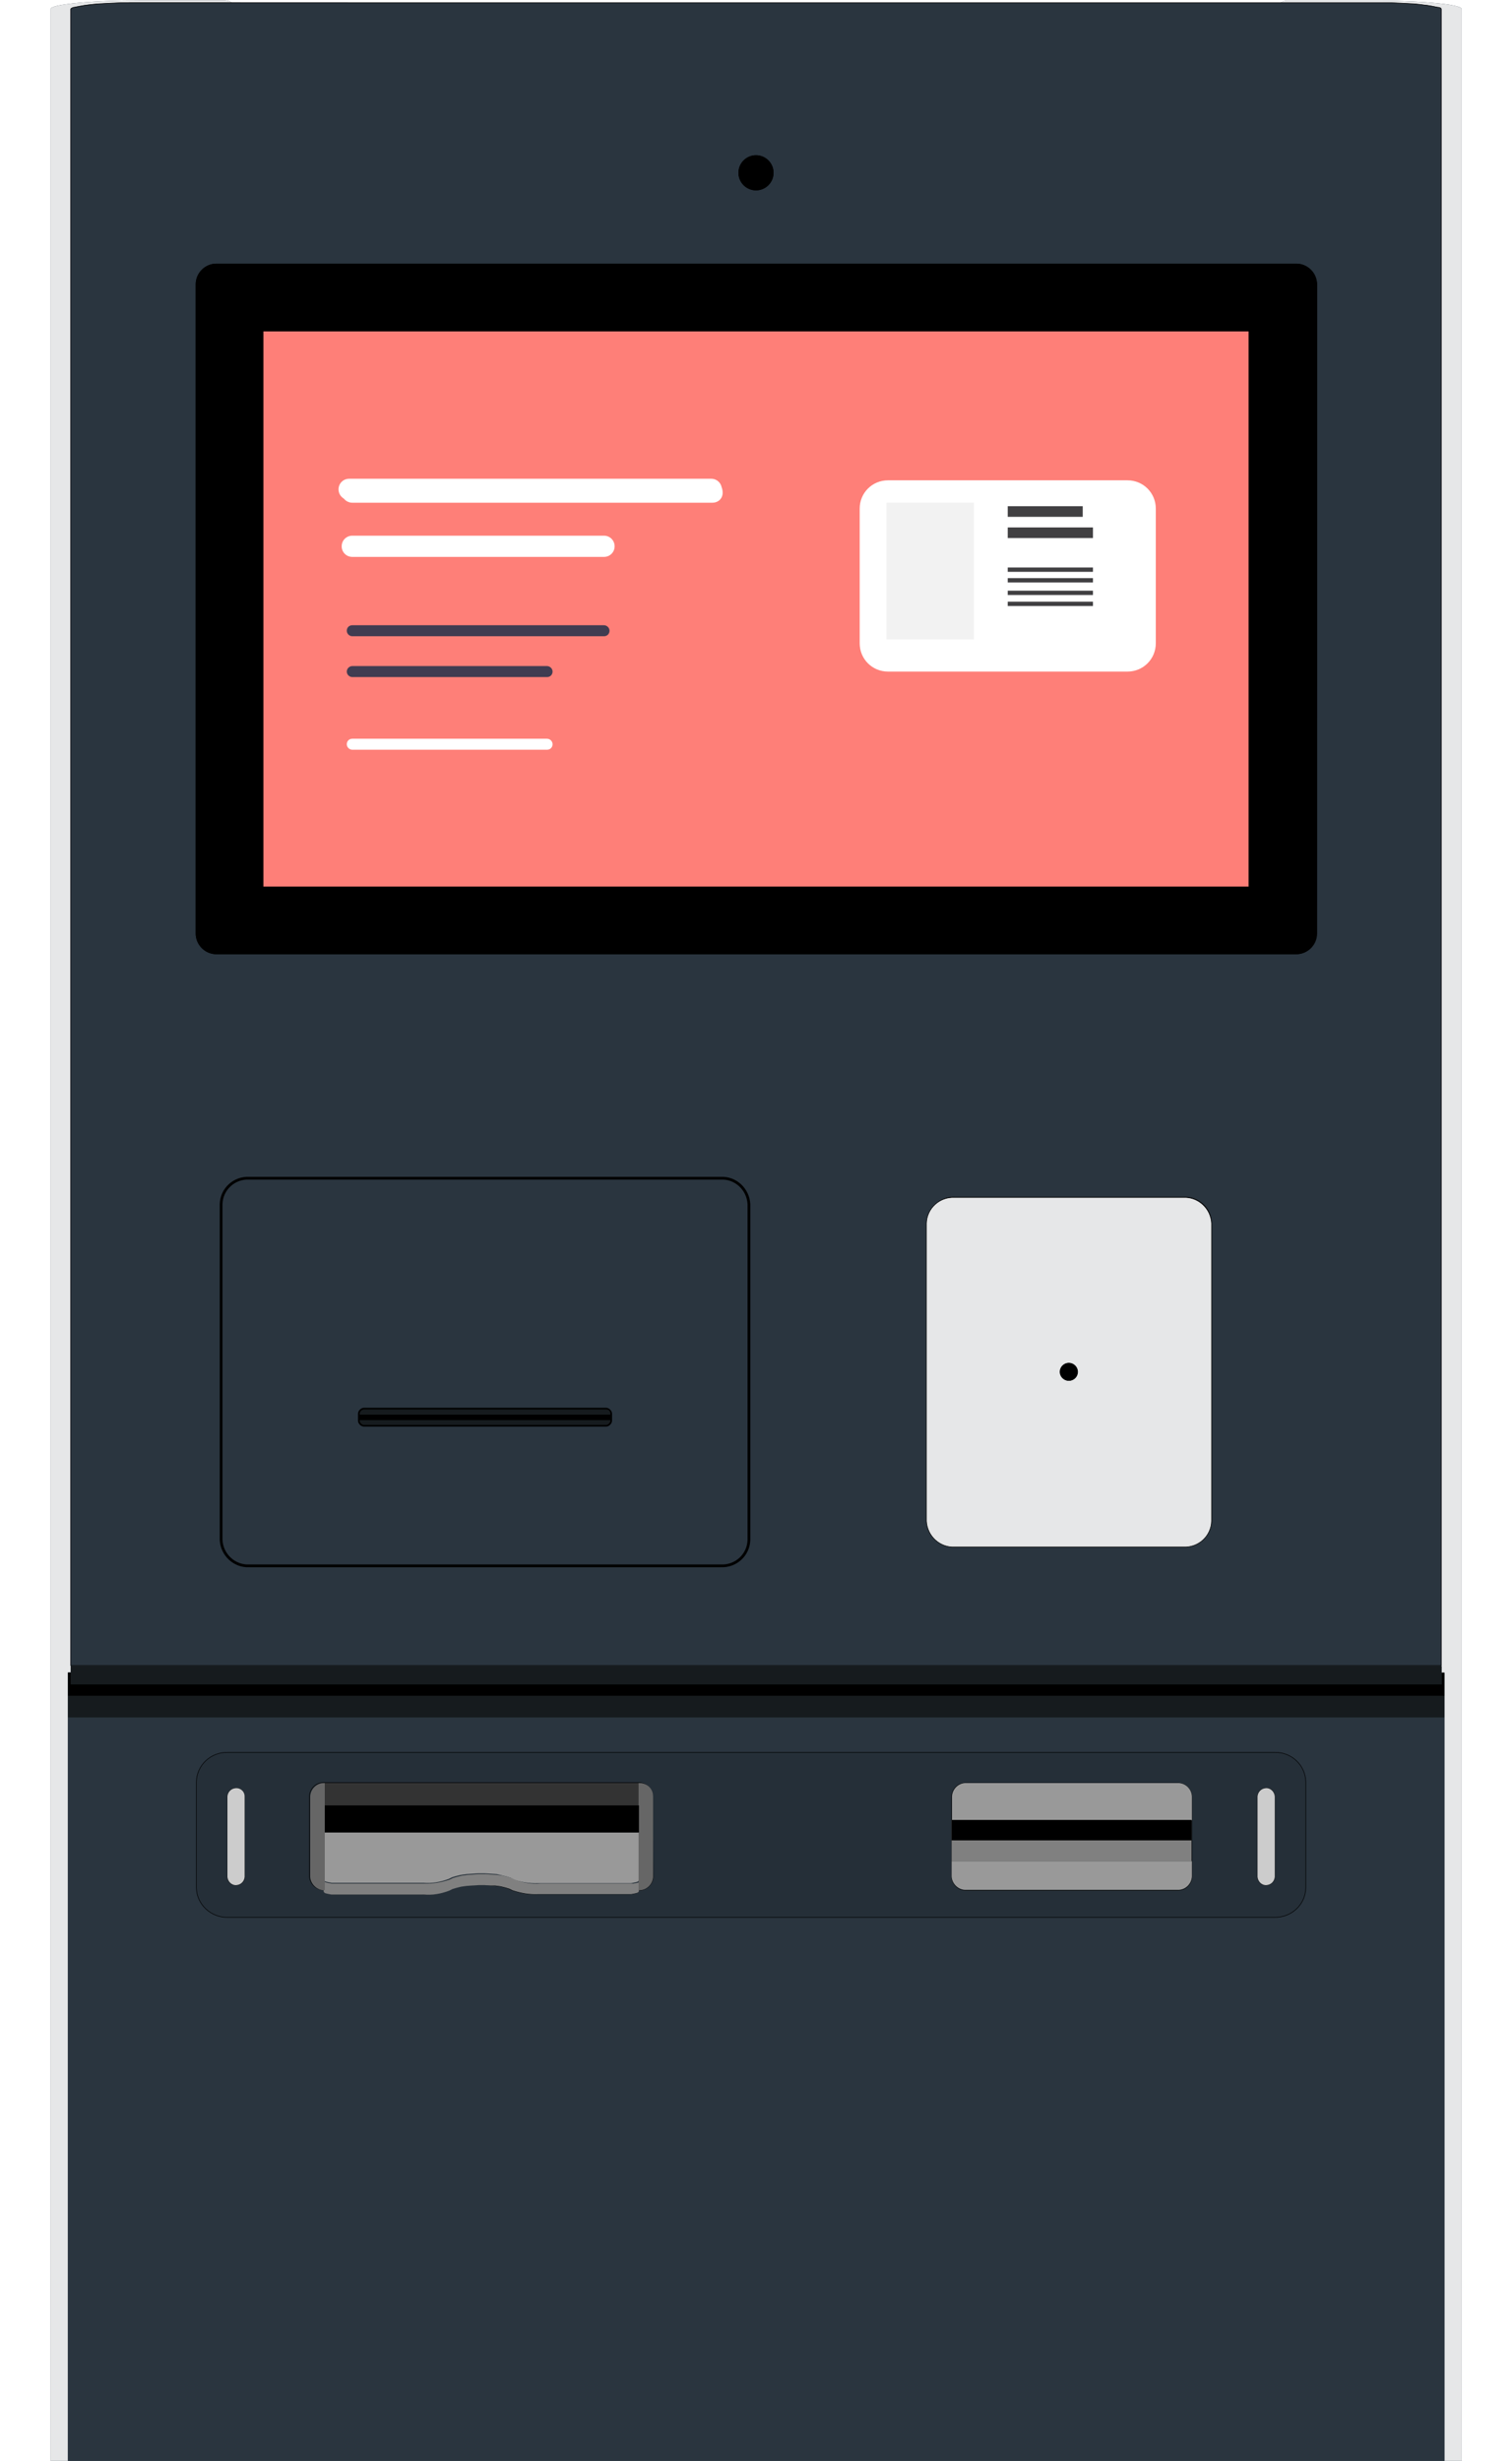 <svg id="eAOu6GEhLmy1" xmlns="http://www.w3.org/2000/svg" xmlns:xlink="http://www.w3.org/1999/xlink" viewBox="0 0 385 626.6" shape-rendering="geometricPrecision" text-rendering="geometricPrecision"><style><![CDATA[#eAOu6GEhLmy67_to {animation: eAOu6GEhLmy67_to__to 2200ms linear infinite normal forwards}@keyframes eAOu6GEhLmy67_to__to { 0% {transform: translate(330.547px,807.948px);animation-timing-function: cubic-bezier(0,0,0.58,1)} 25% {transform: translate(292.553px,450.252px);animation-timing-function: cubic-bezier(0,0,0.58,1)} 27.273% {transform: translate(292.553px,459.252px)} 57.273% {transform: translate(292.553px,459.252px);animation-timing-function: cubic-bezier(0.42,0,1,1)} 77.273% {transform: translate(191.3px,832.672px)} 100% {transform: translate(191.3px,832.672px)}}]]></style><path id="eAOu6GEhLmy2" d="M367.8,626.7L372.2,626.7L372.2,2.3C372.2,1.1,361.7,0.1,348.8,0.2L327.7,0.2C327.1,0.2,326.5,0.4,326,0.7L59,0.6C58.4,0.3,57.9,0.1,57.2,0.1L36.1,0.1C23.3,0.1,12.8,1.1,12.9,2.3L12.9,626.6L17.3,626.6L17.3,626.7L367.8,626.7" fill="rgb(42,53,63)" stroke="none" stroke-width="1"/><g id="eAOu6GEhLmy3"><g id="eAOu6GEhLmy4"><g id="eAOu6GEhLmy5"><g id="eAOu6GEhLmy6"><path id="eAOu6GEhLmy7" d="M59,0.6L37.7,0.6L35.3,0.6L33,0.6L30.7,0.7L28.5,0.8L26.5,0.9L24.7,1L23,1.1L21.5,1.3L20.3,1.5L19.3,1.7L18.6,1.9L18.1,2.1L18,2.2L18,425.8L17.3,425.8L17.3,610.1L17.3,626.6L12.9,626.6L12.9,2.3C12.8,1.1,23.3,0.1,36.1,0.1L57.2,0.1C57.9,0.1,58.4,0.3,59,0.6Z" fill="rgb(230,231,232)" stroke="none" stroke-width="1"/><path id="eAOu6GEhLmy8" d="M372.2,2.3L372.2,626.7L367.8,626.7L367.8,626L367.8,425.9L367,425.9L367,2.3L366.8,2.1L366.6,2L366.6,2L366.5,2L366.3,1.9L365.6,1.7L364.6,1.5L363.4,1.3L362,1.2L360.3,1L358.5,0.9L356.5,0.8L354.3,0.7L352,0.7L349.7,0.7L347.3,0.7L326,0.7C326.5,0.4,327.1,0.2,327.7,0.2L348.8,0.2C361.7,0.1,372.2,1.1,372.2,2.3Z" fill="rgb(230,231,232)" stroke="none" stroke-width="1"/><polygon id="eAOu6GEhLmy9" points="366.9,2.1 366.8,2 366.8,2 366.7,2 366.5,1.9 365.7,1.8 364.7,1.6 363.5,1.4 362.1,1.2 360.4,1 358.6,0.9 356.6,0.8 354.4,0.7 352.1,0.7 349.8,0.7 347.4,0.7 37.7,0.7 35.3,0.7 33,0.7 30.7,0.7 28.5,0.8 26.5,0.9 24.7,1 23,1.2 21.5,1.4 20.4,1.6 19.3,1.8 18.6,1.9 18.2,2.1 18,2.3 18,424.1 367,424.1 367,2.3" fill="rgb(42,53,63)" stroke="rgb(0,0,0)" stroke-width="0.14" stroke-linecap="round" stroke-linejoin="round"/><circle id="eAOu6GEhLmy10" r="4.4" transform="matrix(1 0 0 1 192.5 44)" fill="rgb(42,53,63)" stroke="rgb(0,0,0)" stroke-width="0.14" stroke-linecap="round" stroke-linejoin="round"/><path id="eAOu6GEhLmy11" d="M190.7,392.1C190.5,396,187.2,398.9,183.5,398.7L63.5,398.7C59.6,398.9,56.4,395.9,56.3,392.1L56.3,306.6C56.5,302.7,59.8,299.8,63.5,300L183.5,300C187.4,299.8,190.6,302.8,190.7,306.6L190.7,392.1L190.7,392.1Z" fill="rgb(42,53,63)" stroke="rgb(0,0,0)" stroke-width="0.14" stroke-linecap="round" stroke-linejoin="round"/><path id="eAOu6GEhLmy12" d="M308.5,387.2C308.3,391.1,305,394,301.3,393.8L243.2,393.8C239.3,394,236.1,391,236,387.2L236,311.4C236.2,307.5,239.5,304.6,243.2,304.8L301.3,304.8C305.2,304.6,308.4,307.6,308.5,311.4L308.5,387.2Z" fill="rgb(42,53,63)" stroke="rgb(0,0,0)" stroke-width="0.14" stroke-linecap="round" stroke-linejoin="round"/><path id="eAOu6GEhLmy13" d="M335.2,237.7C335.2,240.5,332.9,242.9,330,242.9L55.1,242.9C52.3,242.9,49.9,240.6,49.9,237.7L49.9,72.4C49.9,69.6,52.2,67.2,55.1,67.2L330.1,67.2C332.9,67.2,335.3,69.5,335.3,72.4L335.2,237.7L335.2,237.7Z" fill="rgb(42,53,63)" stroke="rgb(0,0,0)" stroke-width="0.14" stroke-linecap="round" stroke-linejoin="round"/><path id="eAOu6GEhLmy14" d="M330,67.2L55.1,67.2C52.3,67.2,49.9,69.5,49.9,72.4L49.9,237.7C49.9,240.5,52.2,242.9,55.1,242.9L330.1,242.9C332.9,242.9,335.3,240.6,335.3,237.7L335.3,72.4C335.2,69.5,332.9,67.2,330,67.2Z" fill="rgb(0,0,0)" stroke="rgb(0,0,0)" stroke-width="0.14" stroke-linecap="round" stroke-linejoin="round"/><rect id="eAOu6GEhLmy15" width="251" height="141.5" rx="0" ry="0" transform="matrix(1 0 0 1 67 84.3)" fill="rgb(0,0,0)" stroke="rgb(0,0,0)" stroke-width="0.14" stroke-linecap="round" stroke-linejoin="round"/><rect id="eAOu6GEhLmy16" width="350.5" height="189.4" rx="0" ry="0" transform="matrix(1 0 0 1 17.3 437.3)" fill="rgb(42,53,63)" stroke="none" stroke-width="1"/><path id="eAOu6GEhLmy17" d="M332.6,480.7C332.4,485,328.8,488.3,324.6,488.2L58,488.2C53.7,488.3,50.1,485,50,480.7L50,453.7C50.2,449.4,53.8,446.1,58,446.2L324.5,446.2C328.8,446.1,332.4,449.4,332.5,453.7L332.5,480.7L332.6,480.7Z" fill="rgb(42,53,63)" stroke="none" stroke-width="1"/><path id="eAOu6GEhLmy18" d="M324.6,446.2L58,446.2C53.7,446.1,50.1,449.4,50,453.7L50,480.7C50.1,485,53.8,488.3,58,488.2L324.5,488.2C328.8,488.3,332.4,485,332.5,480.7L332.5,453.7C332.4,449.4,328.8,446.1,324.6,446.2Z" fill="rgb(37,47,56)" stroke="rgb(0,0,0)" stroke-width="0.14" stroke-miterlimit="10"/><path id="eAOu6GEhLmy19" d="M62.3,477.9C62.2,479,61.4,479.9,60.2,480C59,480.1,58,479.1,57.9,477.9L57.9,457.4C58,456.3,58.8,455.4,60,455.3C61.2,455.2,62.2,456.2,62.3,457.4C62.3,457.4,62.3,477.9,62.3,477.9Z" fill="rgb(37,47,56)" stroke="rgb(0,0,0)" stroke-width="0.14" stroke-miterlimit="10"/><path id="eAOu6GEhLmy20" d="M166.3,477.9C166.2,479.8,164.6,481.4,162.6,481.3L162.6,481.5L162.5,481.7L162.3,481.9L162,482L161.6,482.1L161.1,482.2L160.6,482.3L160,482.3L159.4,482.3L136.9,482.3C134.7,482.4,132.5,482,130.4,481.3L129.6,480.9L128.6,480.6L127.4,480.3L126,480.1L124.5,480L122.9,479.9L121.5,479.9L119.9,480L118.4,480.1L117,480.3L115.8,480.6L114.8,480.9L114,481.3C111.9,482.1,109.7,482.5,107.5,482.3L85.5,482.3L85,482.3L84.4,482.3L84,482.1L83.5,482L83.1,481.9L82.8,481.8L82.6,481.6L82.5,481.4L82.5,481.2C80.6,481.3,78.9,479.7,78.8,477.8L78.8,457.3C78.9,455.4,80.5,453.8,82.5,453.9L162.5,453.9C164.4,453.8,166.1,455.4,166.2,457.3L166.3,477.9L166.3,477.9Z" fill="rgb(37,47,56)" stroke="rgb(0,0,0)" stroke-width="0.14" stroke-miterlimit="10"/><path id="eAOu6GEhLmy21" d="M303.5,477.9C303.4,479.8,301.8,481.4,299.8,481.3L246,481.3C244.1,481.4,242.4,479.8,242.3,477.9L242.3,457.4C242.4,455.5,244,453.9,246,454L299.8,454C301.7,453.9,303.4,455.5,303.5,457.4L303.5,477.9Z" fill="rgb(37,47,56)" stroke="rgb(0,0,0)" stroke-width="0.14" stroke-miterlimit="10"/><path id="eAOu6GEhLmy22" d="M324.6,477.9C324.5,479,323.7,479.9,322.5,480C321.3,480.1,320.3,479.1,320.2,477.9L320.2,457.4C320.3,456.3,321.1,455.4,322.3,455.3C323.5,455.2,324.5,456.2,324.6,457.4L324.6,477.9Z" fill="rgb(37,47,56)" stroke="rgb(0,0,0)" stroke-width="0.14" stroke-miterlimit="10"/><path id="eAOu6GEhLmy23" d="M303.5,473.9L303.5,477.8C303.4,479.7,301.8,481.3,299.8,481.2L246,481.2C244.1,481.3,242.4,479.7,242.3,477.8L242.3,473.9L303.5,473.9Z" fill="rgb(153,153,153)" stroke="none" stroke-width="1"/><path id="eAOu6GEhLmy24" d="M303.5,457.4L303.5,463.5L242.4,463.5L242.4,457.4C242.5,455.5,244.1,453.9,246.1,454L299.8,454C301.7,453.9,303.4,455.4,303.5,457.4Z" fill="rgb(153,153,153)" stroke="none" stroke-width="1"/><rect id="eAOu6GEhLmy25" width="61.1" height="10.5" rx="0" ry="0" transform="matrix(1 0 0 1 242.3 463.4)" fill="rgb(128,128,128)" stroke="none" stroke-width="1"/><rect id="eAOu6GEhLmy26" width="61.1" height="5.2" rx="0" ry="0" transform="matrix(1 0 0 1 242.3 463.4)" fill="rgb(0,0,0)" stroke="none" stroke-width="1"/><path id="eAOu6GEhLmy27" d="M324.6,457.4L324.6,477.9C324.5,479,323.7,479.9,322.5,480C321.3,480.1,320.3,479.1,320.2,477.9L320.2,457.4C320.3,456.3,321.1,455.4,322.3,455.3C323.5,455.2,324.5,456.2,324.6,457.4Z" fill="rgb(204,204,204)" stroke="none" stroke-width="1"/><path id="eAOu6GEhLmy28" d="M62.3,457.4L62.3,477.9C62.2,479,61.4,479.9,60.2,480C59,480.1,58,479.1,57.9,477.9L57.9,457.4C58,456.3,58.8,455.4,60,455.3C61.3,455.2,62.3,456.2,62.3,457.4Z" fill="rgb(204,204,204)" stroke="none" stroke-width="1"/><rect id="eAOu6GEhLmy29" width="80" height="5.9" rx="0" ry="0" transform="matrix(1 0 0 1 82.7 454)" fill="rgb(51,51,51)" stroke="none" stroke-width="1"/><path id="eAOu6GEhLmy30" d="M162.7,466.6L162.7,478.7L162.6,478.9L162.4,479.1L162.1,479.2L161.7,479.3L161.2,479.4L160.7,479.5L160.1,479.5L159.5,479.5L137,479.5C134.8,479.6,132.6,479.2,130.5,478.5L130,478.1L129,477.8L127.8,477.5L126.5,477.2L125,477.1L123.4,477L121.8,477L120.2,477.1L118.7,477.2L117.3,477.4L116.1,477.7L115.1,478L114.3,478.4C112.2,479.2,110,479.6,107.8,479.4L85.5,479.4L85,479.4L84.4,479.4L83.9,479.3L83.4,479.2L83,479.1L82.7,479L82.5,478.8L82.4,478.6L82.4,466.5L162.7,466.6L162.7,466.6Z" fill="rgb(153,153,153)" stroke="none" stroke-width="1"/><path id="eAOu6GEhLmy31" d="M162.7,478.7L162.7,481.5L162.6,481.7L162.4,481.9L162.1,482L161.7,482.1L161.2,482.2L160.7,482.3L160.1,482.3L159.5,482.3L137,482.3C134.8,482.4,132.6,482,130.5,481.3L129.7,480.9L128.7,480.6L127.5,480.3L126.1,480.1L125,480.1L123.4,480L121.9,480L120.3,480.1L118.8,480.2L117.4,480.4L116.2,480.7L115.2,481L114.4,481.4C112.3,482.2,110.1,482.6,107.9,482.4L85.5,482.4L85,482.4L84.4,482.4L83.9,482.3L83.4,482.2L83,482.1L82.7,482L82.5,481.8L82.4,481.6L82.4,478.8L82.5,479L82.7,479.2L83,479.3L83.4,479.4L83.9,479.5L84.4,479.6L85,479.6L85.6,479.6L108,479.6C110.2,479.7,112.4,479.3,114.5,478.6L115.3,478.2L116.3,477.9L117.5,477.6L118.9,477.4L120.4,477.3L122,477.2L123.6,477.2L125.2,477.3L126.7,477.4L128.1,477.6L129.3,477.9L130.3,478.2L131.1,478.6C133.2,479.4,135.4,479.8,137.6,479.6L160.1,479.6L160.7,479.6L161.3,479.6L161.8,479.5L162.3,479.4L162.7,479.3L163,479.2L163.2,479L162.7,478.7Z" fill="rgb(128,128,128)" stroke="none" stroke-width="1"/><path id="eAOu6GEhLmy32" d="M166.3,457.4L166.3,477.9C166.2,479.8,164.6,481.4,162.6,481.3L162.6,454C164.7,453.9,166.3,455.4,166.3,457.4Z" fill="rgb(102,102,102)" stroke="none" stroke-width="1"/><path id="eAOu6GEhLmy33" d="M82.7,454L82.7,481.3C80.8,481.4,79.1,479.8,79,477.9L79,457.4C79.1,455.4,80.8,453.9,82.7,454Z" fill="rgb(102,102,102)" stroke="none" stroke-width="1"/><circle id="eAOu6GEhLmy34" r="4.4" transform="matrix(1 0 0 1 192.5 44)" fill="rgb(0,0,0)" stroke="rgb(0,0,0)" stroke-width="0.14" stroke-linecap="round" stroke-linejoin="round"/><path id="eAOu6GEhLmy35" d="M301.3,304.9L243.1,304.9C239.2,304.7,236,307.7,235.9,311.5L235.9,387.3C236.1,391.2,239.4,394.1,243.1,393.9L301.3,393.9C305.2,394.1,308.4,391.1,308.5,387.3L308.5,311.5C308.3,307.6,305,304.7,301.3,304.9Z" fill="rgb(230,231,232)" stroke="rgb(0,0,0)" stroke-width="0.14" stroke-linecap="round" stroke-linejoin="round"/><path id="eAOu6GEhLmy36" d="M272.1,351.5C270.9,351.5,269.9,350.5,269.9,349.3C269.9,348.1,270.9,347.1,272.1,347.1C273.3,347.1,274.3,348.1,274.3,349.3C274.4,350.5,273.4,351.5,272.1,351.5Z" fill="rgb(230,231,232)" stroke="rgb(0,0,0)" stroke-width="0.14" stroke-linecap="round" stroke-linejoin="round"/><path id="eAOu6GEhLmy37" d="M183.5,300L63.5,300C59.6,299.8,56.4,302.8,56.3,306.6L56.3,392.1C56.5,396,59.8,398.9,63.5,398.7L183.5,398.7C187.4,398.9,190.6,395.9,190.7,392.1L190.7,306.6C190.5,302.8,187.3,299.8,183.5,300Z" fill="rgb(42,53,63)" stroke="rgb(0,0,0)" stroke-width="0.7" stroke-linecap="round" stroke-linejoin="round"/><path id="eAOu6GEhLmy38" d="M155.5,361.7C155.5,362.3,154.9,362.9,154.3,362.9L92.7,362.9C92.1,362.9,91.5,362.3,91.5,361.7L91.5,360C91.5,359.4,92.1,358.8,92.7,358.8L154.3,358.8C154.9,358.8,155.5,359.4,155.5,360L155.5,361.7L155.5,361.7Z" fill="rgb(42,53,63)" stroke="rgb(0,0,0)" stroke-width="0.7" stroke-linecap="round" stroke-linejoin="round"/><rect id="eAOu6GEhLmy39" width="64" height="1.2" rx="0" ry="0" transform="matrix(1 0 0 1 91.5 360.3)" fill="none" stroke="rgb(0,0,0)" stroke-width="0.14" stroke-linecap="round" stroke-linejoin="round"/><rect id="eAOu6GEhLmy40" width="349.1" height="4.9" rx="0" ry="0" transform="matrix(1 0 0 1 18 424.2)" fill="rgb(22,27,30)" stroke="none" stroke-width="1"/><rect id="eAOu6GEhLmy41" width="80" height="6.9" rx="0" ry="0" transform="matrix(1 0 0 1 82.7 459.7)" fill="rgb(0,0,0)" stroke="none" stroke-width="1"/><path id="eAOu6GEhLmy42" d="M155.5,361.4L155.5,361.7C155.5,362.3,154.9,362.9,154.3,362.9L92.7,362.9C92.1,362.9,91.5,362.3,91.5,361.7L91.5,361.4L155.5,361.4Z" fill="rgb(22,27,30)" stroke="rgb(0,0,0)" stroke-width="0.14" stroke-linecap="round" stroke-linejoin="round"/><path id="eAOu6GEhLmy43" d="M155.5,360L155.5,360.3L91.5,360.3L91.5,360C91.5,359.4,92.1,358.8,92.7,358.8L154.3,358.8C155,358.8,155.5,359.2,155.5,360Z" fill="rgb(22,27,30)" stroke="rgb(0,0,0)" stroke-width="0.14" stroke-linecap="round" stroke-linejoin="round"/><rect id="eAOu6GEhLmy44" width="64" height="1.2" rx="0" ry="0" transform="matrix(1 0 0 1 91.5 360.3)" fill="none" stroke="rgb(0,0,0)" stroke-width="0.14" stroke-linecap="round" stroke-linejoin="round"/><rect id="eAOu6GEhLmy45" width="64" height="1.2" rx="0" ry="0" transform="matrix(1 0 0 1 91.5 360.3)" fill="rgb(0,0,0)" stroke="rgb(0,0,0)" stroke-width="0.14" stroke-linecap="round" stroke-linejoin="round"/><path id="eAOu6GEhLmy46" d="M274.4,349.3C274.4,350.5,273.4,351.5,272.2,351.5C271,351.5,270,350.5,270,349.3C270,348.1,271,347.1,272.2,347.1C273.4,347.1,274.4,348.1,274.4,349.3Z" fill="rgb(0,0,0)" stroke="rgb(0,0,0)" stroke-width="0.14" stroke-linecap="round" stroke-linejoin="round"/><polygon id="eAOu6GEhLmy47" points="367.8,425.9 367.8,431.8 17.3,431.8 17.3,425.9 18,425.9 18,428.9 367.1,428.9 367.1,425.9" fill="rgb(0,0,0)" stroke="none" stroke-width="1"/><rect id="eAOu6GEhLmy48" width="350.5" height="5.5" rx="0" ry="0" transform="matrix(1 0 0 1 17.3 431.8)" fill="rgb(22,27,30)" stroke="none" stroke-width="1"/><g id="eAOu6GEhLmy49"><rect id="eAOu6GEhLmy50" width="251" height="141.5" rx="0" ry="0" transform="matrix(1 0 0 1 67 84.3)" fill="rgb(254,127,120)" stroke="rgb(0,0,0)" stroke-width="0.14" stroke-linecap="round" stroke-linejoin="round"/><g id="eAOu6GEhLmy51"><path id="eAOu6GEhLmy52" d="M181.1,127.3L88.9,127.3C87.4,127.3,86.2,126.1,86.2,124.6C86.2,123.1,87.4,121.9,88.9,121.9L181.1,121.9C182.6,121.9,183.8,123.1,183.8,124.6C183.9,126.1,182.8,127.3,181.1,127.3Z" fill="rgb(255,255,255)" stroke="none" stroke-width="1"/><g id="eAOu6GEhLmy53"><path id="eAOu6GEhLmy54" d="M181.4,128L89.7,128C88.2,128,87,126.8,87,125.3C87,123.8,88.2,122.6,89.7,122.6L181.3,122.6C182.8,122.6,184,123.8,184,125.3C184.1,126.8,183,128,181.4,128Z" fill="rgb(255,255,255)" stroke="none" stroke-width="1"/><path id="eAOu6GEhLmy55" d="M153.8,141.8L89.7,141.8C88.2,141.8,87,140.6,87,139.1C87,137.6,88.2,136.4,89.7,136.4L153.8,136.4C155.3,136.4,156.5,137.6,156.5,139.1C156.5,140.6,155.3,141.8,153.8,141.8Z" fill="rgb(255,255,255)" stroke="none" stroke-width="1"/><path id="eAOu6GEhLmy56" d="M153.8,162L89.7,162C89,162,88.3,161.4,88.3,160.6C88.3,159.8,88.9,159.2,89.7,159.2L153.8,159.2C154.5,159.2,155.2,159.8,155.2,160.6C155.2,161.4,154.6,162,153.8,162Z" fill="rgb(64,60,81)" stroke="none" stroke-width="1"/><path id="eAOu6GEhLmy57" d="M139.3,172.4L89.7,172.4C89,172.4,88.3,171.8,88.3,171C88.3,170.3,88.9,169.6,89.7,169.6L139.3,169.6C140,169.6,140.7,170.2,140.7,171C140.7,171.8,140.1,172.4,139.3,172.4Z" fill="rgb(64,60,81)" stroke="none" stroke-width="1"/><path id="eAOu6GEhLmy58" d="M139.3,190.9L89.7,190.9C89,190.9,88.3,190.3,88.3,189.5C88.3,188.7,88.9,188.1,89.7,188.1L139.3,188.1C140,188.1,140.7,188.7,140.7,189.5C140.7,190.3,140.1,190.9,139.3,190.9Z" fill="rgb(255,255,255)" stroke="none" stroke-width="1"/><path id="eAOu6GEhLmy59" d="M226.1,122.3L287.1,122.3C291.1,122.3,294.3,125.5,294.3,129.5L294.3,163.8C294.3,167.8,291.1,171,287.1,171L226.1,171C222.1,171,218.9,167.8,218.9,163.8L218.9,129.5C218.9,125.5,222.1,122.3,226.1,122.3Z" fill="rgb(255,255,255)" stroke="none" stroke-width="1"/><rect id="eAOu6GEhLmy60" width="22.3" height="34.8" rx="0" ry="0" transform="matrix(1 0 0 1 225.7 128)" fill="rgb(242,242,242)" stroke="none" stroke-width="1"/><rect id="eAOu6GEhLmy61" width="19.1" height="2.7" rx="0" ry="0" transform="matrix(1 0 0 1 256.6 128.9)" fill="rgb(65,64,66)" stroke="none" stroke-width="1"/><rect id="eAOu6GEhLmy62" width="21.7" height="2.7" rx="0" ry="0" transform="matrix(1 0 0 1 256.6 134.3)" fill="rgb(65,64,66)" stroke="none" stroke-width="1"/><rect id="eAOu6GEhLmy63" width="21.7" height="1.1" rx="0" ry="0" transform="matrix(1 0 0 1 256.6 144.5)" fill="rgb(65,64,66)" stroke="none" stroke-width="1"/><rect id="eAOu6GEhLmy64" width="21.7" height="1.1" rx="0" ry="0" transform="matrix(1 0 0 1 256.6 147.2)" fill="rgb(65,64,66)" stroke="none" stroke-width="1"/><rect id="eAOu6GEhLmy65" width="21.7" height="1.1" rx="0" ry="0" transform="matrix(1 0 0 1 256.6 150.4)" fill="rgb(65,64,66)" stroke="none" stroke-width="1"/><rect id="eAOu6GEhLmy66" width="21.7" height="1.1" rx="0" ry="0" transform="matrix(1 0 0 1 256.6 153.2)" fill="rgb(65,64,66)" stroke="none" stroke-width="1"/></g></g></g></g></g></g></g><g id="eAOu6GEhLmy67_to" transform="translate(330.547,807.948)"><g id="eAOu6GEhLmy67" transform="translate(-292.553,-445.252)"><polygon id="eAOu6GEhLmy68" display="none" points="241.7,376.7 269.5,393.3 287.4,366.2 260.3,351.4" fill="rgb(179,179,179)" stroke="none" stroke-width="1"/><path id="eAOu6GEhLmy69" d="M235.1,350.5C235.2,350.5,235.2,350.5,235.1,350.5L235.1,350.5L272.4,358.8L268.9,367.1L234.1,366.9L234.1,366.9C234.1,366.9,234.1,366.9,234,366.9C229.1,366.9,225.4,363.2,225.7,358.6C226,354,229.6,349.1,235.1,350.5Z" fill="rgb(179,179,179)" stroke="none" stroke-width="1"/><path id="eAOu6GEhLmy70" d="M237.9,362.9L237.9,362.9L237.9,362.9L270.9,361L273,376.1L240,377.9L240,377.9C240,377.9,240,377.9,239.9,377.9C235.3,378.2,231,375,230.5,370.8C230,366.6,233.3,363.1,237.9,362.9Z" fill="rgb(179,179,179)" stroke="none" stroke-width="1"/><path id="eAOu6GEhLmy71" d="M240.4,375.7L240.4,375.7L240.4,375.7L270.4,377L270.3,390.6L240.4,389.3L240.4,389.3C240.4,389.3,240.4,389.3,240.3,389.3C236.1,389.1,232.7,385.9,232.7,382.1C232.7,378.3,236.1,375.5,240.4,375.7Z" fill="rgb(179,179,179)" stroke="none" stroke-width="1"/><path id="eAOu6GEhLmy72" d="M271.2,339.6C273,339.5,274.8,340.1,276.1,341.3L290.8,353.7C292.9,355.6,294.1,358.2,294.1,361L294.6,415.3C294.6,418.5,291.7,420.9,288.1,420.7L275.1,420.1C271.5,419.9,268.6,417.2,268.6,414.1L271.2,368.7L259.8,359.1L235.3,358.8C224.8,359,218.9,354.3,220.6,348.2C221.6,344.6,223.7,342,231.7,342.1L271.2,339.6Z" fill="rgb(179,179,179)" stroke="none" stroke-width="1"/><path id="eAOu6GEhLmy73" d="M269.5,266.5L305.8,336.3C306.9,338.4,306.1,341,304,342.1L261.2,364.3C259.1,365.4,256.5,364.6,255.4,362.5L219.1,292.7C218,290.6,218.8,288,220.9,286.9L263.7,264.7C265.8,263.6,268.4,264.4,269.5,266.5Z" fill="rgb(203,101,96)" stroke="none" stroke-width="1"/><path id="eAOu6GEhLmy74" display="none" d="M269.5,266.5L305.8,336.3C306.9,338.4,306.1,341,304,342.1L261.2,364.3C259.1,365.4,256.5,364.6,255.4,362.5L219.1,292.7C218,290.6,218.8,288,220.9,286.9L263.7,264.7C265.8,263.6,268.4,264.4,269.5,266.5Z" fill="rgb(44,185,172)" stroke="none" stroke-width="1"/><g id="eAOu6GEhLmy75"><path id="eAOu6GEhLmy76" d="M269,265.7L305.7,336.2C306.6,337.9,305.9,339.9,304.3,340.8L260.8,363.4C259.1,364.3,257.1,363.6,256.2,362L219.5,291.5C218.6,289.8,219.3,287.8,220.9,286.9L264.4,264.3C266.1,263.4,268.2,264.1,269,265.7Z" fill="rgb(254,127,120)" stroke="none" stroke-width="1"/><path id="eAOu6GEhLmy77" display="none" d="M269,265.7L305.7,336.2C306.6,337.9,305.9,339.9,304.3,340.8L260.8,363.4C259.1,364.3,257.1,363.6,256.2,362L219.5,291.5C218.6,289.8,219.3,287.8,220.9,286.9L264.4,264.3C266.1,263.4,268.2,264.1,269,265.7Z" fill="rgb(55,232,215)" stroke="none" stroke-width="1"/><rect id="eAOu6GEhLmy78" width="12.7" height="86.2" rx="0" ry="0" transform="matrix(0.887 -0.461 0.461 0.887 248.317 272.697)" fill="rgb(74,74,74)" stroke="none" stroke-width="1"/><line id="eAOu6GEhLmy79" x1="248.4" y1="281.2" x2="281.5" y2="344.9" fill="none" stroke="rgb(74,74,74)" stroke-width="0.879" stroke-miterlimit="10"/><line id="eAOu6GEhLmy80" x1="245.7" y1="282.6" x2="271.7" y2="332.6" fill="none" stroke="rgb(74,74,74)" stroke-width="0.879" stroke-miterlimit="10"/><line id="eAOu6GEhLmy81" x1="240.1" y1="285.5" x2="249.9" y2="304.3" fill="none" stroke="rgb(74,74,74)" stroke-width="0.879" stroke-miterlimit="10"/><line id="eAOu6GEhLmy82" x1="237.4" y1="287" x2="254.9" y2="320.7" fill="none" stroke="rgb(74,74,74)" stroke-width="0.879" stroke-miterlimit="10"/><g id="eAOu6GEhLmy83"><polygon id="eAOu6GEhLmy84" points="234.4,288.7 226.9,292.7 234.4,288.7 234.2,288.4 226.4,292.4 226.6,292.8 226.6,292.8 226.8,293.2 234.6,289.1" fill="rgb(74,74,74)" stroke="none" stroke-width="1"/><rect id="eAOu6GEhLmy85" width="8.8" height="0.4" rx="0" ry="0" transform="matrix(0.887 -0.461 0.461 0.887 226.994 293.539)" fill="rgb(74,74,74)" stroke="none" stroke-width="1"/><rect id="eAOu6GEhLmy86" width="8.8" height="0.4" rx="0" ry="0" transform="matrix(0.887 -0.461 0.461 0.887 227.395 294.344)" fill="rgb(74,74,74)" stroke="none" stroke-width="1"/><rect id="eAOu6GEhLmy87" width="8.8" height="0.4" rx="0" ry="0" transform="matrix(0.887 -0.461 0.461 0.887 227.796 295.148)" fill="rgb(74,74,74)" stroke="none" stroke-width="1"/><rect id="eAOu6GEhLmy88" width="8.8" height="0.4" rx="0" ry="0" transform="matrix(0.887 -0.461 0.461 0.887 228.197 295.953)" fill="rgb(74,74,74)" stroke="none" stroke-width="1"/><rect id="eAOu6GEhLmy89" width="8.8" height="0.4" rx="0" ry="0" transform="matrix(0.887 -0.462 0.462 0.887 228.611 296.756)" fill="rgb(74,74,74)" stroke="none" stroke-width="1"/><rect id="eAOu6GEhLmy90" width="8.8" height="0.4" rx="0" ry="0" transform="matrix(0.887 -0.461 0.461 0.887 228.799 297.16)" fill="rgb(74,74,74)" stroke="none" stroke-width="1"/><rect id="eAOu6GEhLmy91" width="8.8" height="0.4" rx="0" ry="0" transform="matrix(0.887 -0.461 0.461 0.887 229.189 297.844)" fill="rgb(74,74,74)" stroke="none" stroke-width="1"/><rect id="eAOu6GEhLmy92" width="8.8" height="0.4" rx="0" ry="0" transform="matrix(0.887 -0.461 0.461 0.887 229.599 298.651)" fill="rgb(74,74,74)" stroke="none" stroke-width="1"/><rect id="eAOu6GEhLmy93" width="8.8" height="0.4" rx="0" ry="0" transform="matrix(0.887 -0.461 0.461 0.887 229.991 299.454)" fill="rgb(74,74,74)" stroke="none" stroke-width="1"/><polygon id="eAOu6GEhLmy94" points="238.2,296.2 230.4,300.2 230.6,300.6 230.6,300.6 230.8,301 238.6,296.9" fill="rgb(74,74,74)" stroke="none" stroke-width="1"/><rect id="eAOu6GEhLmy95" width="8.8" height="0.4" rx="0" ry="0" transform="matrix(0.887 -0.462 0.462 0.887 230.995 301.343)" fill="rgb(74,74,74)" stroke="none" stroke-width="1"/><rect id="eAOu6GEhLmy96" width="8.8" height="0.4" rx="0" ry="0" transform="matrix(0.887 -0.462 0.462 0.887 231.185 301.737)" fill="rgb(74,74,74)" stroke="none" stroke-width="1"/><polygon id="eAOu6GEhLmy97" points="239.7,298.9 239.7,298.9 239.5,298.5 231.6,302.6 231.8,303 235.7,301 231.8,303 232,303.4 239.9,299.3" fill="rgb(74,74,74)" stroke="none" stroke-width="1"/><rect id="eAOu6GEhLmy98" width="8.8" height="0.4" rx="0" ry="0" transform="matrix(0.887 -0.461 0.461 0.887 232.194 303.761)" fill="rgb(74,74,74)" stroke="none" stroke-width="1"/><rect id="eAOu6GEhLmy99" width="8.8" height="0.4" rx="0" ry="0" transform="matrix(0.887 -0.462 0.462 0.887 232.588 304.552)" fill="rgb(74,74,74)" stroke="none" stroke-width="1"/><rect id="eAOu6GEhLmy100" width="8.8" height="0.4" rx="0" ry="0" transform="matrix(0.887 -0.461 0.461 0.887 233.106 305.239)" fill="rgb(74,74,74)" stroke="none" stroke-width="1"/><rect id="eAOu6GEhLmy101" width="8.8" height="0.4" rx="0" ry="0" transform="matrix(0.887 -0.461 0.461 0.887 233.507 306.043)" fill="rgb(74,74,74)" stroke="none" stroke-width="1"/><polygon id="eAOu6GEhLmy102" points="241.9,303.2 238.1,305.2 241.9,303.2 241.7,302.8 233.9,306.9 234.1,307.3 234.1,307.3 234.3,307.6 242.1,303.6" fill="rgb(74,74,74)" stroke="none" stroke-width="1"/><rect id="eAOu6GEhLmy103" width="8.8" height="0.4" rx="0" ry="0" transform="matrix(0.887 -0.462 0.462 0.887 234.502 308.042)" fill="rgb(74,74,74)" stroke="none" stroke-width="1"/><rect id="eAOu6GEhLmy104" width="8.8" height="0.4" rx="0" ry="0" transform="matrix(0.887 -0.462 0.462 0.887 234.912 308.743)" fill="rgb(74,74,74)" stroke="none" stroke-width="1"/><rect id="eAOu6GEhLmy105" width="8.8" height="0.4" rx="0" ry="0" transform="matrix(0.887 -0.461 0.461 0.887 235.099 309.146)" fill="rgb(74,74,74)" stroke="none" stroke-width="1"/><rect id="eAOu6GEhLmy106" width="8.8" height="0.4" rx="0" ry="0" transform="matrix(0.887 -0.461 0.461 0.887 235.509 309.953)" fill="rgb(74,74,74)" stroke="none" stroke-width="1"/><rect id="eAOu6GEhLmy107" width="8.8" height="0.4" rx="0" ry="0" transform="matrix(0.887 -0.461 0.461 0.887 235.901 310.755)" fill="rgb(74,74,74)" stroke="none" stroke-width="1"/><rect id="eAOu6GEhLmy108" width="8.8" height="0.4" rx="0" ry="0" transform="matrix(0.887 -0.461 0.461 0.887 236.292 311.439)" fill="rgb(74,74,74)" stroke="none" stroke-width="1"/><rect id="eAOu6GEhLmy109" width="8.8" height="0.4" rx="0" ry="0" transform="matrix(0.887 -0.461 0.461 0.887 236.702 312.247)" fill="rgb(74,74,74)" stroke="none" stroke-width="1"/><polygon id="eAOu6GEhLmy110" points="245.1,309.4 241.3,311.4 245.1,309.4 244.9,309 237.1,313.1 237.3,313.5 237.3,313.5 237.5,313.8 245.3,309.8" fill="rgb(74,74,74)" stroke="none" stroke-width="1"/><polygon id="eAOu6GEhLmy111" points="259.7,337.4 259.7,337.4 259.5,337 259.5,337 259.4,336.8 251.5,340.8 251.7,341.2 251.7,341.2 251.8,341.4 251.8,341.4 252,341.8 259.9,337.8" fill="rgb(74,74,74)" stroke="none" stroke-width="1"/><rect id="eAOu6GEhLmy112" width="8.8" height="0.4" rx="0" ry="0" transform="matrix(0.887 -0.461 0.461 0.887 252.305 342.255)" fill="rgb(74,74,74)" stroke="none" stroke-width="1"/><rect id="eAOu6GEhLmy113" width="8.8" height="0.4" rx="0" ry="0" transform="matrix(0.887 -0.462 0.462 0.887 252.698 342.927)" fill="rgb(74,74,74)" stroke="none" stroke-width="1"/><rect id="eAOu6GEhLmy114" width="8.8" height="0.4" rx="0" ry="0" transform="matrix(0.887 -0.461 0.461 0.887 253.116 343.747)" fill="rgb(74,74,74)" stroke="none" stroke-width="1"/><rect id="eAOu6GEhLmy115" width="8.8" height="0.4" rx="0" ry="0" transform="matrix(0.887 -0.461 0.461 0.887 253.497 344.548)" fill="rgb(74,74,74)" stroke="none" stroke-width="1"/><polygon id="eAOu6GEhLmy116" points="261.9,341.7 261.9,341.7 261.7,341.3 253.9,345.3 254.1,345.7 254.1,345.7 254.3,346.1 262.1,342" fill="rgb(74,74,74)" stroke="none" stroke-width="1"/><rect id="eAOu6GEhLmy117" width="8.8" height="0.4" rx="0" ry="0" transform="matrix(0.887 -0.461 0.461 0.887 254.489 346.44)" fill="rgb(74,74,74)" stroke="none" stroke-width="1"/><rect id="eAOu6GEhLmy118" width="8.8" height="0.4" rx="0" ry="0" transform="matrix(0.887 -0.461 0.461 0.887 254.91 347.248)" fill="rgb(74,74,74)" stroke="none" stroke-width="1"/><rect id="eAOu6GEhLmy119" width="8.8" height="0.4" rx="0" ry="0" transform="matrix(0.887 -0.462 0.462 0.887 255.294 348.036)" fill="rgb(74,74,74)" stroke="none" stroke-width="1"/><polygon id="eAOu6GEhLmy120" points="263.7,345.2 263.7,345.2 263.5,344.8 255.7,348.8 255.9,349.2 255.9,349.2 256.1,349.6 263.9,345.6" fill="rgb(74,74,74)" stroke="none" stroke-width="1"/><polygon id="eAOu6GEhLmy121" points="264.1,345.9 256.3,350 256.5,350.4 256.5,350.4 256.7,350.8 264.5,346.7" fill="rgb(74,74,74)" stroke="none" stroke-width="1"/><polygon id="eAOu6GEhLmy122" points="264.7,347.1 256.9,351.2 257.1,351.6 257.1,351.6 257.3,352 265.2,347.9" fill="rgb(74,74,74)" stroke="none" stroke-width="1"/><rect id="eAOu6GEhLmy123" width="8.8" height="0.4" rx="0" ry="0" transform="matrix(0.887 -0.462 0.462 0.887 257.488 352.341)" fill="rgb(74,74,74)" stroke="none" stroke-width="1"/><rect id="eAOu6GEhLmy124" width="8.8" height="0.4" rx="0" ry="0" transform="matrix(0.887 -0.461 0.461 0.887 257.887 353.158)" fill="rgb(74,74,74)" stroke="none" stroke-width="1"/><rect id="eAOu6GEhLmy125" width="8.8" height="0.4" rx="0" ry="0" transform="matrix(0.887 -0.461 0.461 0.887 258.308 353.968)" fill="rgb(74,74,74)" stroke="none" stroke-width="1"/><rect id="eAOu6GEhLmy126" width="8.8" height="0.4" rx="0" ry="0" transform="matrix(0.887 -0.462 0.462 0.887 258.681 354.635)" fill="rgb(74,74,74)" stroke="none" stroke-width="1"/><rect id="eAOu6GEhLmy127" width="8.8" height="0.4" rx="0" ry="0" transform="matrix(0.887 -0.461 0.461 0.887 259.126 355.541)" fill="rgb(74,74,74)" stroke="none" stroke-width="1"/><rect id="eAOu6GEhLmy128" width="8.8" height="0.4" rx="0" ry="0" transform="matrix(0.887 -0.461 0.461 0.887 237.713 314.26)" fill="rgb(74,74,74)" stroke="none" stroke-width="1"/><rect id="eAOu6GEhLmy129" width="8.8" height="0.4" rx="0" ry="0" transform="matrix(0.887 -0.461 0.461 0.887 238.114 315.064)" fill="rgb(74,74,74)" stroke="none" stroke-width="1"/><rect id="eAOu6GEhLmy130" width="8.8" height="0.4" rx="0" ry="0" transform="matrix(0.887 -0.461 0.461 0.887 238.486 315.745)" fill="rgb(74,74,74)" stroke="none" stroke-width="1"/><polygon id="eAOu6GEhLmy131" points="246.9,312.9 246.9,312.9 246.7,312.5 238.9,316.6 239.1,317 239.1,317 239.3,317.4 247.1,313.3" fill="rgb(74,74,74)" stroke="none" stroke-width="1"/><polygon id="eAOu6GEhLmy132" points="247.6,314.1 247.6,314.1 247.4,313.7 239.5,317.7 239.7,318.1 239.7,318.1 239.9,318.5 247.8,314.4" fill="rgb(74,74,74)" stroke="none" stroke-width="1"/><polygon id="eAOu6GEhLmy133" points="248.2,315.2 248.2,315.2 248,314.8 240.1,318.9 240.3,319.3 240.3,319.3 240.5,319.7 248.4,315.6" fill="rgb(74,74,74)" stroke="none" stroke-width="1"/><rect id="eAOu6GEhLmy134" width="8.8" height="0.4" rx="0" ry="0" transform="matrix(0.887 -0.461 0.461 0.887 240.728 320.139)" fill="rgb(74,74,74)" stroke="none" stroke-width="1"/><rect id="eAOu6GEhLmy135" width="8.8" height="0.4" rx="0" ry="0" transform="matrix(0.887 -0.461 0.461 0.887 241.09 320.856)" fill="rgb(74,74,74)" stroke="none" stroke-width="1"/><rect id="eAOu6GEhLmy136" width="8.8" height="0.4" rx="0" ry="0" transform="matrix(0.887 -0.461 0.461 0.887 241.53 321.748)" fill="rgb(74,74,74)" stroke="none" stroke-width="1"/><rect id="eAOu6GEhLmy137" width="8.8" height="0.4" rx="0" ry="0" transform="matrix(0.887 -0.462 0.462 0.887 242.006 322.442)" fill="rgb(74,74,74)" stroke="none" stroke-width="1"/><polygon id="eAOu6GEhLmy138" points="250.4,319.5 250.4,319.5 250.2,319.1 242.4,323.2 242.8,324 250.6,319.9" fill="rgb(74,74,74)" stroke="none" stroke-width="1"/><rect id="eAOu6GEhLmy139" width="8.8" height="0.4" rx="0" ry="0" transform="matrix(0.887 -0.461 0.461 0.887 243.014 324.349)" fill="rgb(74,74,74)" stroke="none" stroke-width="1"/><polygon id="eAOu6GEhLmy140" points="251.5,321.6 251.5,321.6 251.3,321.2 243.4,325.2 243.6,325.6 243.6,325.6 243.8,326 251.7,322" fill="rgb(74,74,74)" stroke="none" stroke-width="1"/><rect id="eAOu6GEhLmy141" width="8.8" height="0.4" rx="0" ry="0" transform="matrix(0.887 -0.461 0.461 0.887 243.988 326.463)" fill="rgb(74,74,74)" stroke="none" stroke-width="1"/><rect id="eAOu6GEhLmy142" width="8.8" height="0.4" rx="0" ry="0" transform="matrix(0.887 -0.462 0.462 0.887 244.381 327.135)" fill="rgb(74,74,74)" stroke="none" stroke-width="1"/><rect id="eAOu6GEhLmy143" width="8.8" height="0.4" rx="0" ry="0" transform="matrix(0.887 -0.461 0.461 0.887 244.826 328.04)" fill="rgb(74,74,74)" stroke="none" stroke-width="1"/><rect id="eAOu6GEhLmy144" width="8.8" height="0.4" rx="0" ry="0" transform="matrix(0.887 -0.461 0.461 0.887 245.32 328.749)" fill="rgb(74,74,74)" stroke="none" stroke-width="1"/><polygon id="eAOu6GEhLmy145" points="253.5,325.5 245.7,329.5 245.9,329.9 245.9,329.9 246.1,330.3 253.9,326.2" fill="rgb(74,74,74)" stroke="none" stroke-width="1"/><rect id="eAOu6GEhLmy146" width="8.8" height="0.4" rx="0" ry="0" transform="matrix(0.887 -0.461 0.461 0.887 246.293 330.638)" fill="rgb(74,74,74)" stroke="none" stroke-width="1"/><rect id="eAOu6GEhLmy147" width="8.8" height="0.4" rx="0" ry="0" transform="matrix(0.887 -0.461 0.461 0.887 246.694 331.442)" fill="rgb(74,74,74)" stroke="none" stroke-width="1"/><rect id="eAOu6GEhLmy148" width="8.8" height="0.4" rx="0" ry="0" transform="matrix(0.887 -0.461 0.461 0.887 247.104 332.248)" fill="rgb(74,74,74)" stroke="none" stroke-width="1"/><polygon id="eAOu6GEhLmy149" points="255.3,329 247.5,333 247.7,333.4 247.7,333.4 247.9,333.8 255.7,329.8" fill="rgb(74,74,74)" stroke="none" stroke-width="1"/><polygon id="eAOu6GEhLmy150" points="255.9,330.1 248.1,334.2 248.3,334.6 248.3,334.6 248.5,335 256.3,330.9" fill="rgb(74,74,74)" stroke="none" stroke-width="1"/><polygon id="eAOu6GEhLmy151" points="256.5,331.3 248.7,335.4 248.9,335.8 248.9,335.8 249.1,336.2 256.9,332.1" fill="rgb(74,74,74)" stroke="none" stroke-width="1"/><rect id="eAOu6GEhLmy152" width="8.8" height="0.4" rx="0" ry="0" transform="matrix(0.887 -0.462 0.462 0.887 249.292 336.54)" fill="rgb(74,74,74)" stroke="none" stroke-width="1"/><rect id="eAOu6GEhLmy153" width="8.8" height="0.4" rx="0" ry="0" transform="matrix(0.887 -0.461 0.461 0.887 249.69 337.356)" fill="rgb(74,74,74)" stroke="none" stroke-width="1"/><rect id="eAOu6GEhLmy154" width="8.8" height="0.4" rx="0" ry="0" transform="matrix(0.887 -0.461 0.461 0.887 250.11 338.165)" fill="rgb(74,74,74)" stroke="none" stroke-width="1"/><rect id="eAOu6GEhLmy155" width="8.8" height="0.4" rx="0" ry="0" transform="matrix(0.887 -0.462 0.462 0.887 250.484 338.833)" fill="rgb(74,74,74)" stroke="none" stroke-width="1"/><polygon id="eAOu6GEhLmy156" points="259,336 259,336 258.8,335.6 250.9,339.7 251.1,340.1 251.1,340.1 251.3,340.5 259.2,336.4" fill="rgb(74,74,74)" stroke="none" stroke-width="1"/></g></g><path id="eAOu6GEhLmy157" d="M277,399.6L270.5,342C269.3,337.3,264,334.1,258.7,335C253.4,335.8,251.3,337.8,251.3,345L251.4,360.2L252.2,369.8C252,373.4,252.4,377.1,253.6,380.6C255.5,386.3,253.7,376.6,251.7,382.2L251.1,384C247.1,398,250.3,413.4,254.5,419.8C256.6,423,257.6,425.8,261,427.9C266.2,431.2,268.8,447.1,271.8,457.1C276,471.2,278.9,496.3,278.9,496.3L295.5,626.6L366.5,626.6L294.6,401.1" transform="matrix(1 0 0 1 0 -1.198)" fill="rgb(179,179,179)" stroke="none" stroke-width="1"/></g></g></svg>